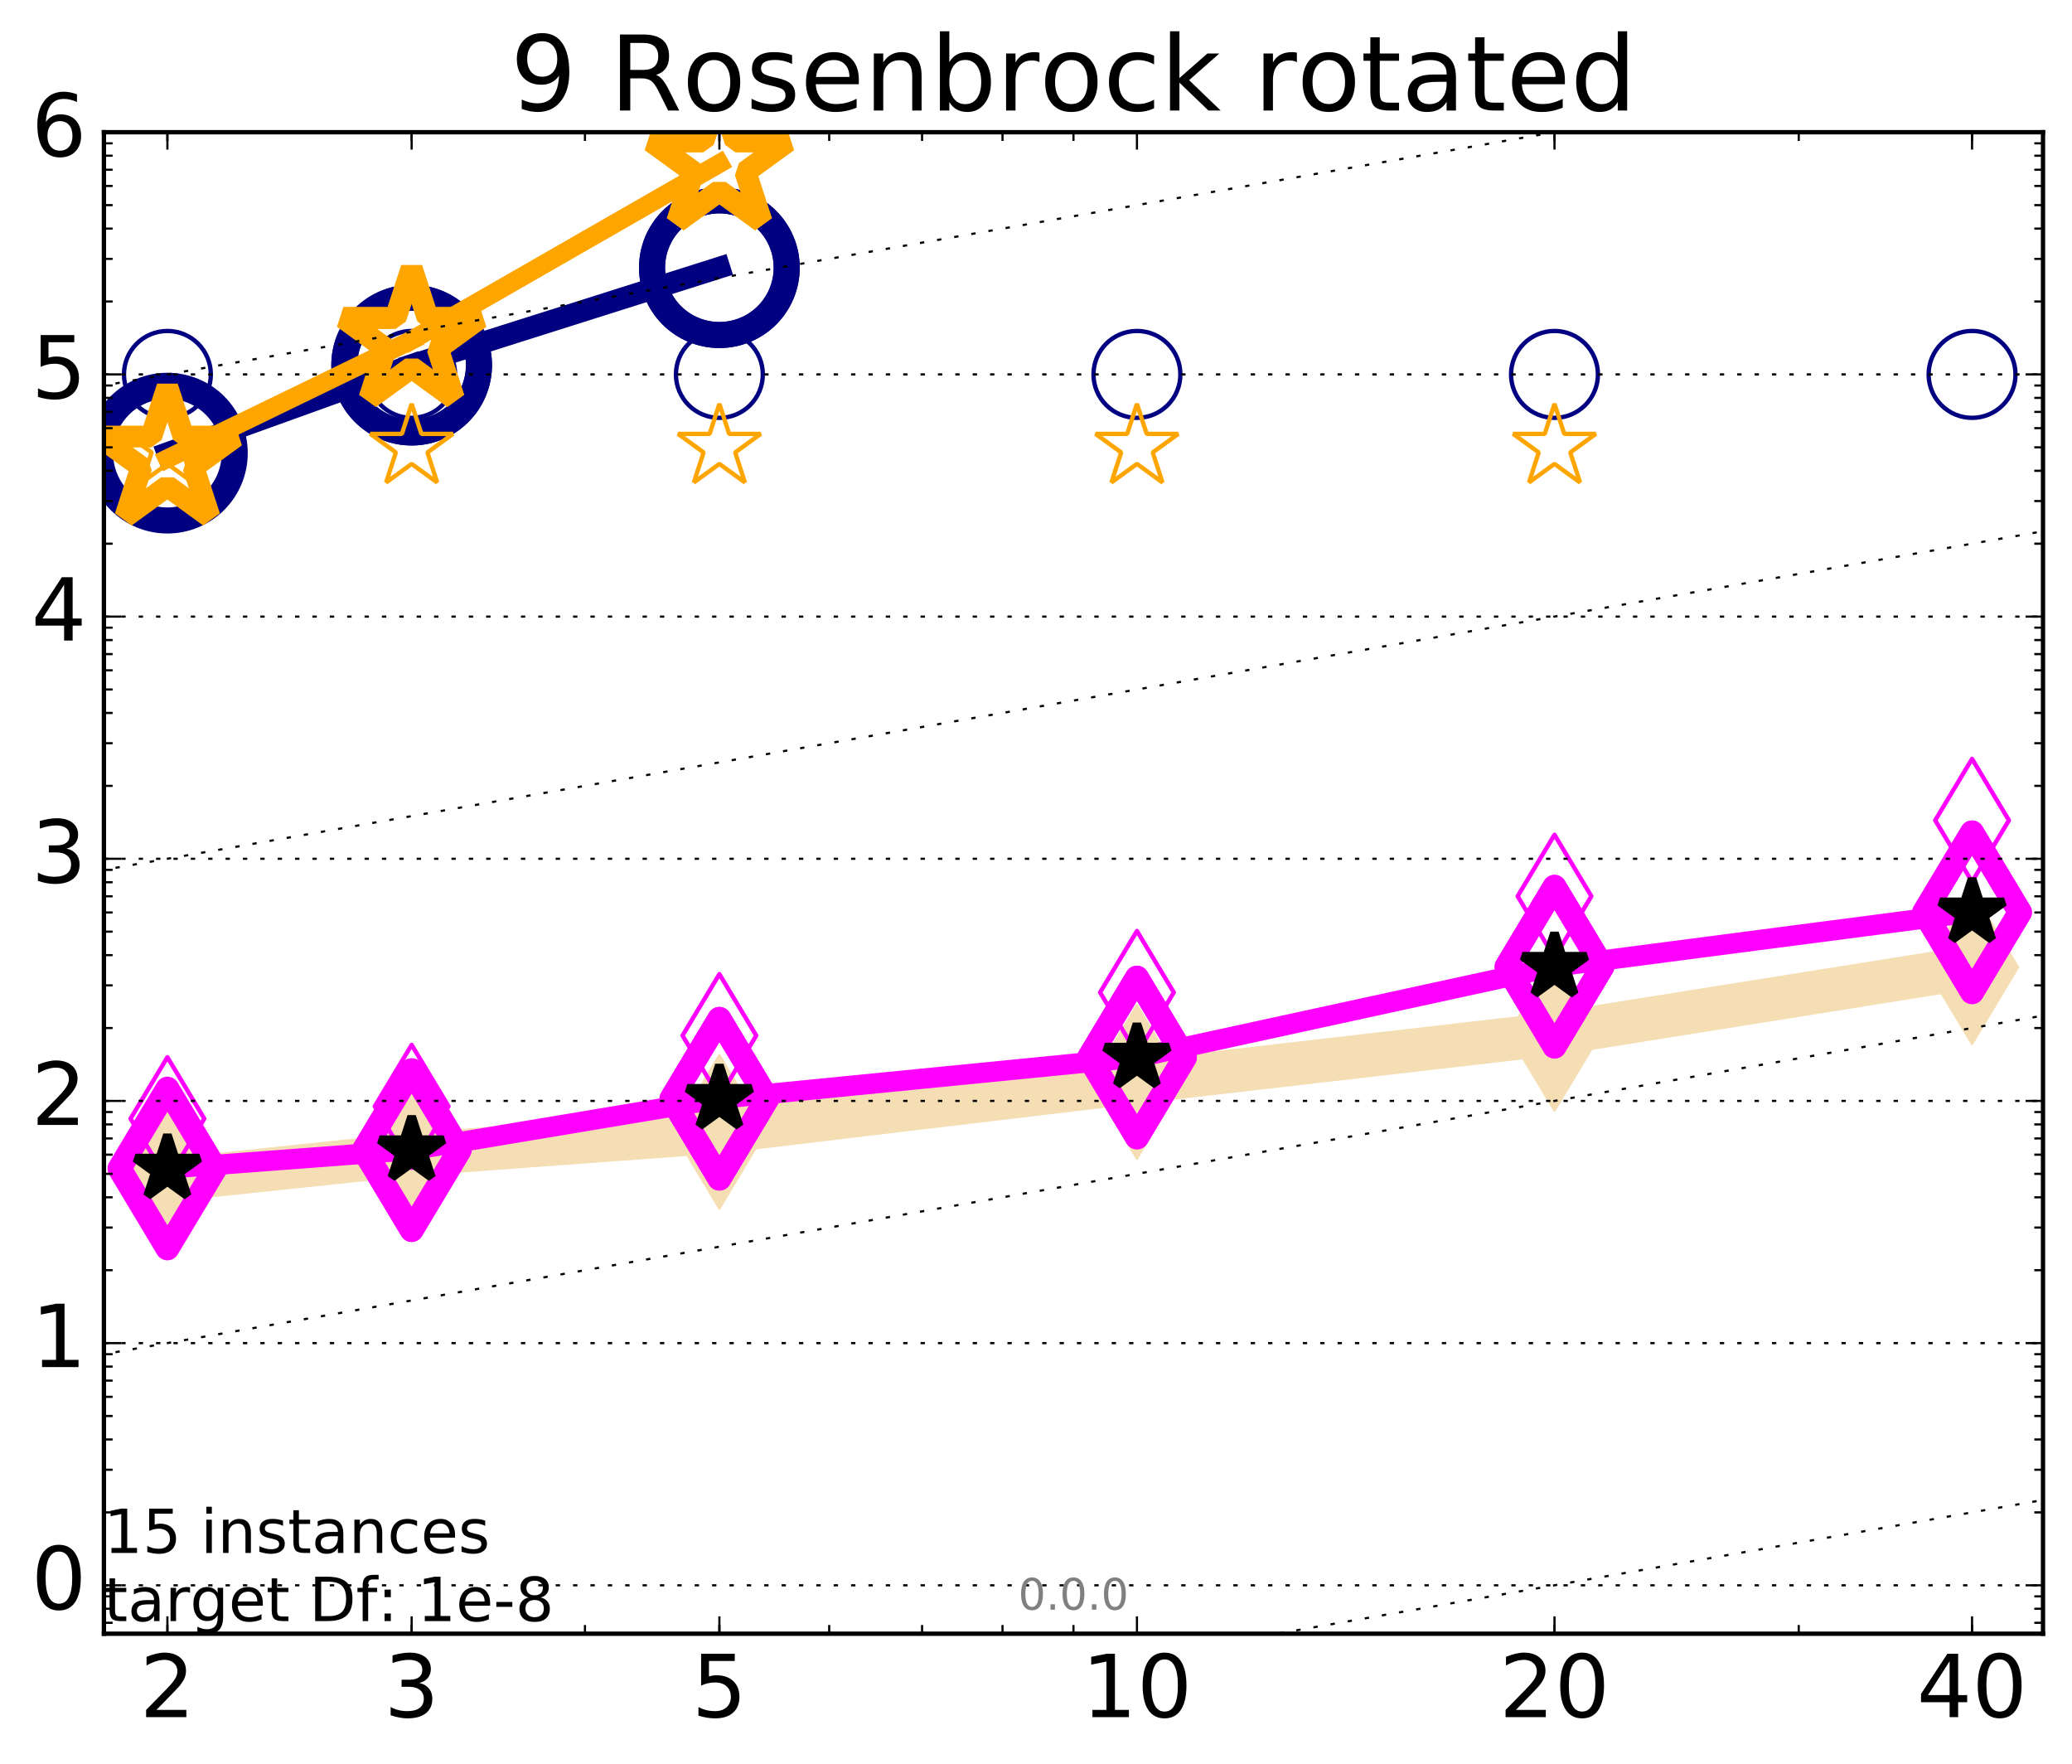 <?xml version="1.0" encoding="utf-8" standalone="no"?>
<!DOCTYPE svg PUBLIC "-//W3C//DTD SVG 1.1//EN"
  "http://www.w3.org/Graphics/SVG/1.1/DTD/svg11.dtd">
<!-- Created with matplotlib (http://matplotlib.org/) -->
<svg height="406pt" version="1.1" viewBox="0 0 477 406" width="477pt" xmlns="http://www.w3.org/2000/svg" xmlns:xlink="http://www.w3.org/1999/xlink">
 <defs>
  <style type="text/css">
*{stroke-linecap:butt;stroke-linejoin:round;stroke-miterlimit:100000;}
  </style>
 </defs>
 <g id="figure_1">
  <g id="patch_1">
   <path d="M 0 406.592 
L 477.525 406.592 
L 477.525 0 
L 0 0 
z
" style="fill:#ffffff;"/>
  </g>
  <g id="axes_1">
   <g id="patch_2">
    <path d="M 23.925 376.036 
L 470.325 376.036 
L 470.325 30.436 
L 23.925 30.436 
z
" style="fill:#ffffff;"/>
   </g>
   <g id="line2d_1">
    <path clip-path="url(#p90cb2a8061)" d="M 38.537 271.63 
L 94.767 265.699 
L 165.61 260.511 
L 261.737 249.043 
L 357.864 237.969 
L 453.991 222.627 
" style="fill:none;stroke:#f5deb3;stroke-linecap:square;stroke-width:10.0;"/>
    <defs>
     <path d="M -0 17.678 
L 10.607 0 
L 0 -17.678 
L -10.607 -0 
z
" id="m596ccbff44" style="stroke:#f5deb3;stroke-linejoin:miter;stroke-width:0.5;"/>
    </defs>
    <g clip-path="url(#p90cb2a8061)">
     <use style="fill:#f5deb3;stroke:#f5deb3;stroke-linejoin:miter;stroke-width:0.5;" x="38.537" xlink:href="#m596ccbff44" y="271.63"/>
     <use style="fill:#f5deb3;stroke:#f5deb3;stroke-linejoin:miter;stroke-width:0.5;" x="94.767" xlink:href="#m596ccbff44" y="265.699"/>
     <use style="fill:#f5deb3;stroke:#f5deb3;stroke-linejoin:miter;stroke-width:0.5;" x="165.61" xlink:href="#m596ccbff44" y="260.511"/>
     <use style="fill:#f5deb3;stroke:#f5deb3;stroke-linejoin:miter;stroke-width:0.5;" x="261.737" xlink:href="#m596ccbff44" y="249.043"/>
     <use style="fill:#f5deb3;stroke:#f5deb3;stroke-linejoin:miter;stroke-width:0.5;" x="357.864" xlink:href="#m596ccbff44" y="237.969"/>
     <use style="fill:#f5deb3;stroke:#f5deb3;stroke-linejoin:miter;stroke-width:0.5;" x="453.991" xlink:href="#m596ccbff44" y="222.627"/>
    </g>
   </g>
   <g id="line2d_2">
    <path clip-path="url(#p90cb2a8061)" d="M 38.537 104.299 
L 94.767 84.044 
" style="fill:none;stroke:#000080;stroke-linecap:square;stroke-width:5.0;"/>
    <defs>
     <path d="M 0 15.5 
C 4.111 15.5 8.053 13.867 10.96 10.96 
C 13.867 8.053 15.5 4.111 15.5 0 
C 15.5 -4.111 13.867 -8.053 10.96 -10.96 
C 8.053 -13.867 4.111 -15.5 0 -15.5 
C -4.111 -15.5 -8.053 -13.867 -10.96 -10.96 
C -13.867 -8.053 -15.5 -4.111 -15.5 0 
C -15.5 4.111 -13.867 8.053 -10.96 10.96 
C -8.053 13.867 -4.111 15.5 0 15.5 
z
" id="m116dffd929" style="stroke:#000080;stroke-width:6.0;"/>
    </defs>
    <g clip-path="url(#p90cb2a8061)">
     <use style="fill:none;stroke:#000080;stroke-width:6.0;" x="38.537" xlink:href="#m116dffd929" y="104.299"/>
     <use style="fill:none;stroke:#000080;stroke-width:6.0;" x="94.767" xlink:href="#m116dffd929" y="84.044"/>
    </g>
   </g>
   <g id="line2d_3">
    <path clip-path="url(#p90cb2a8061)" d="M 94.767 84.044 
L 165.61 61.613 
" style="fill:none;stroke:#000080;stroke-linecap:square;stroke-width:5.0;"/>
    <g clip-path="url(#p90cb2a8061)">
     <use style="fill:none;stroke:#000080;stroke-width:6.0;" x="94.767" xlink:href="#m116dffd929" y="84.044"/>
     <use style="fill:none;stroke:#000080;stroke-width:6.0;" x="165.61" xlink:href="#m116dffd929" y="61.613"/>
    </g>
   </g>
   <g id="line2d_4">
    <path clip-path="url(#p90cb2a8061)" d="M 165.61 61.613 
" style="fill:none;stroke:#000080;stroke-linecap:square;stroke-width:5.0;"/>
    <g clip-path="url(#p90cb2a8061)">
     <use style="fill:none;stroke:#000080;stroke-width:6.0;" x="165.61" xlink:href="#m116dffd929" y="61.613"/>
    </g>
   </g>
   <g id="line2d_5"/>
   <g id="line2d_6">
    <defs>
     <path d="M 0 10 
C 2.652 10 5.196 8.946 7.071 7.071 
C 8.946 5.196 10 2.652 10 0 
C 10 -2.652 8.946 -5.196 7.071 -7.071 
C 5.196 -8.946 2.652 -10 0 -10 
C -2.652 -10 -5.196 -8.946 -7.071 -7.071 
C -8.946 -5.196 -10 -2.652 -10 0 
C -10 2.652 -8.946 5.196 -7.071 7.071 
C -5.196 8.946 -2.652 10 0 10 
z
" id="m7b22223eaf" style="stroke:#000080;"/>
    </defs>
    <g clip-path="url(#p90cb2a8061)">
     <use style="fill:none;stroke:#000080;" x="38.537" xlink:href="#m7b22223eaf" y="86.178"/>
     <use style="fill:none;stroke:#000080;" x="94.767" xlink:href="#m7b22223eaf" y="86.178"/>
     <use style="fill:none;stroke:#000080;" x="165.61" xlink:href="#m7b22223eaf" y="86.178"/>
     <use style="fill:none;stroke:#000080;" x="261.737" xlink:href="#m7b22223eaf" y="86.178"/>
     <use style="fill:none;stroke:#000080;" x="357.864" xlink:href="#m7b22223eaf" y="86.178"/>
     <use style="fill:none;stroke:#000080;" x="453.991" xlink:href="#m7b22223eaf" y="86.178"/>
    </g>
   </g>
   <g id="line2d_7">
    <path clip-path="url(#p90cb2a8061)" d="M 38.537 268.957 
L 94.767 264.726 
" style="fill:none;stroke:#ff00ff;stroke-linecap:square;stroke-width:4.667;"/>
    <defs>
     <path d="M -0 18.385 
L 11.031 0 
L 0 -18.385 
L -11.031 -0 
z
" id="mde3d8ab3e4" style="stroke:#ff00ff;stroke-linejoin:miter;stroke-width:5.5;"/>
    </defs>
    <g clip-path="url(#p90cb2a8061)">
     <use style="fill:none;stroke:#ff00ff;stroke-linejoin:miter;stroke-width:5.5;" x="38.537" xlink:href="#mde3d8ab3e4" y="268.957"/>
     <use style="fill:none;stroke:#ff00ff;stroke-linejoin:miter;stroke-width:5.5;" x="94.767" xlink:href="#mde3d8ab3e4" y="264.726"/>
    </g>
   </g>
   <g id="line2d_8">
    <path clip-path="url(#p90cb2a8061)" d="M 94.767 264.726 
L 165.61 252.896 
" style="fill:none;stroke:#ff00ff;stroke-linecap:square;stroke-width:4.667;"/>
    <g clip-path="url(#p90cb2a8061)">
     <use style="fill:none;stroke:#ff00ff;stroke-linejoin:miter;stroke-width:5.5;" x="94.767" xlink:href="#mde3d8ab3e4" y="264.726"/>
     <use style="fill:none;stroke:#ff00ff;stroke-linejoin:miter;stroke-width:5.5;" x="165.61" xlink:href="#mde3d8ab3e4" y="252.896"/>
    </g>
   </g>
   <g id="line2d_9">
    <path clip-path="url(#p90cb2a8061)" d="M 165.61 252.896 
L 261.737 243.413 
" style="fill:none;stroke:#ff00ff;stroke-linecap:square;stroke-width:4.667;"/>
    <g clip-path="url(#p90cb2a8061)">
     <use style="fill:none;stroke:#ff00ff;stroke-linejoin:miter;stroke-width:5.5;" x="165.61" xlink:href="#mde3d8ab3e4" y="252.896"/>
     <use style="fill:none;stroke:#ff00ff;stroke-linejoin:miter;stroke-width:5.5;" x="261.737" xlink:href="#mde3d8ab3e4" y="243.413"/>
    </g>
   </g>
   <g id="line2d_10">
    <path clip-path="url(#p90cb2a8061)" d="M 261.737 243.413 
L 357.864 222.499 
" style="fill:none;stroke:#ff00ff;stroke-linecap:square;stroke-width:4.667;"/>
    <g clip-path="url(#p90cb2a8061)">
     <use style="fill:none;stroke:#ff00ff;stroke-linejoin:miter;stroke-width:5.5;" x="261.737" xlink:href="#mde3d8ab3e4" y="243.413"/>
     <use style="fill:none;stroke:#ff00ff;stroke-linejoin:miter;stroke-width:5.5;" x="357.864" xlink:href="#mde3d8ab3e4" y="222.499"/>
    </g>
   </g>
   <g id="line2d_11">
    <path clip-path="url(#p90cb2a8061)" d="M 357.864 222.499 
L 453.991 209.982 
" style="fill:none;stroke:#ff00ff;stroke-linecap:square;stroke-width:4.667;"/>
    <g clip-path="url(#p90cb2a8061)">
     <use style="fill:none;stroke:#ff00ff;stroke-linejoin:miter;stroke-width:5.5;" x="357.864" xlink:href="#mde3d8ab3e4" y="222.499"/>
     <use style="fill:none;stroke:#ff00ff;stroke-linejoin:miter;stroke-width:5.5;" x="453.991" xlink:href="#mde3d8ab3e4" y="209.982"/>
    </g>
   </g>
   <g id="line2d_12">
    <path clip-path="url(#p90cb2a8061)" d="M 453.991 209.982 
" style="fill:none;stroke:#ff00ff;stroke-linecap:square;stroke-width:4.667;"/>
    <g clip-path="url(#p90cb2a8061)">
     <use style="fill:none;stroke:#ff00ff;stroke-linejoin:miter;stroke-width:5.5;" x="453.991" xlink:href="#mde3d8ab3e4" y="209.982"/>
    </g>
   </g>
   <g id="line2d_13"/>
   <g id="line2d_14">
    <defs>
     <path d="M -0 14.142 
L 8.485 0 
L -0 -14.142 
L -8.485 -0 
z
" id="m23589b085a" style="stroke:#ff00ff;stroke-linejoin:miter;"/>
    </defs>
    <g clip-path="url(#p90cb2a8061)">
     <use style="fill:none;stroke:#ff00ff;stroke-linejoin:miter;" x="38.537" xlink:href="#m23589b085a" y="257.481"/>
     <use style="fill:none;stroke:#ff00ff;stroke-linejoin:miter;" x="94.767" xlink:href="#m23589b085a" y="254.646"/>
     <use style="fill:none;stroke:#ff00ff;stroke-linejoin:miter;" x="165.61" xlink:href="#m23589b085a" y="238.355"/>
     <use style="fill:none;stroke:#ff00ff;stroke-linejoin:miter;" x="261.737" xlink:href="#m23589b085a" y="228.427"/>
     <use style="fill:none;stroke:#ff00ff;stroke-linejoin:miter;" x="357.864" xlink:href="#m23589b085a" y="206.283"/>
     <use style="fill:none;stroke:#ff00ff;stroke-linejoin:miter;" x="453.991" xlink:href="#m23589b085a" y="188.815"/>
    </g>
   </g>
   <g id="line2d_15">
    <path clip-path="url(#p90cb2a8061)" d="M 38.537 105.578 
L 94.767 78.286 
" style="fill:none;stroke:#ffa500;stroke-linecap:square;stroke-width:4.333;"/>
    <defs>
     <path d="M 0 -16.5 
L -3.704 -5.099 
L -15.692 -5.099 
L -5.994 1.948 
L -9.698 13.349 
L -0 6.302 
L 9.698 13.349 
L 5.994 1.948 
L 15.692 -5.099 
L 3.704 -5.099 
z
" id="m7775638c87" style="stroke:#ffa500;stroke-linejoin:bevel;stroke-width:5.0;"/>
    </defs>
    <g clip-path="url(#p90cb2a8061)">
     <use style="fill:none;stroke:#ffa500;stroke-linejoin:bevel;stroke-width:5.0;" x="38.537" xlink:href="#m7775638c87" y="105.578"/>
     <use style="fill:none;stroke:#ffa500;stroke-linejoin:bevel;stroke-width:5.0;" x="94.767" xlink:href="#m7775638c87" y="78.286"/>
    </g>
   </g>
   <g id="line2d_16">
    <path clip-path="url(#p90cb2a8061)" d="M 94.767 78.286 
L 165.61 37.634 
" style="fill:none;stroke:#ffa500;stroke-linecap:square;stroke-width:4.333;"/>
    <g clip-path="url(#p90cb2a8061)">
     <use style="fill:none;stroke:#ffa500;stroke-linejoin:bevel;stroke-width:5.0;" x="94.767" xlink:href="#m7775638c87" y="78.286"/>
     <use style="fill:none;stroke:#ffa500;stroke-linejoin:bevel;stroke-width:5.0;" x="165.61" xlink:href="#m7775638c87" y="37.634"/>
    </g>
   </g>
   <g id="line2d_17">
    <path clip-path="url(#p90cb2a8061)" d="M 165.61 37.634 
" style="fill:none;stroke:#ffa500;stroke-linecap:square;stroke-width:4.333;"/>
    <g clip-path="url(#p90cb2a8061)">
     <use style="fill:none;stroke:#ffa500;stroke-linejoin:bevel;stroke-width:5.0;" x="165.61" xlink:href="#m7775638c87" y="37.634"/>
    </g>
   </g>
   <g id="line2d_18"/>
   <g id="line2d_19">
    <defs>
     <path d="M 0 -10 
L -2.245 -3.09 
L -9.511 -3.09 
L -3.633 1.18 
L -5.878 8.09 
L -0 3.82 
L 5.878 8.09 
L 3.633 1.18 
L 9.511 -3.09 
L 2.245 -3.09 
z
" id="m840926b010" style="stroke:#ffa500;stroke-linejoin:bevel;"/>
    </defs>
    <g clip-path="url(#p90cb2a8061)">
     <use style="fill:none;stroke:#ffa500;stroke-linejoin:bevel;" x="38.537" xlink:href="#m840926b010" y="102.958"/>
     <use style="fill:none;stroke:#ffa500;stroke-linejoin:bevel;" x="94.767" xlink:href="#m840926b010" y="102.958"/>
     <use style="fill:none;stroke:#ffa500;stroke-linejoin:bevel;" x="165.61" xlink:href="#m840926b010" y="102.958"/>
     <use style="fill:none;stroke:#ffa500;stroke-linejoin:bevel;" x="261.737" xlink:href="#m840926b010" y="102.958"/>
     <use style="fill:none;stroke:#ffa500;stroke-linejoin:bevel;" x="357.864" xlink:href="#m840926b010" y="102.958"/>
    </g>
   </g>
   <g id="line2d_20">
    <defs>
     <path d="M 0 -7.75 
L -1.74 -2.395 
L -7.371 -2.395 
L -2.815 0.915 
L -4.555 6.27 
L -0 2.96 
L 4.555 6.27 
L 2.815 0.915 
L 7.371 -2.395 
L 1.74 -2.395 
z
" id="mfc5f91e006" style="stroke:#000000;stroke-linejoin:bevel;stroke-width:2.0;"/>
    </defs>
    <g clip-path="url(#p90cb2a8061)">
     <use style="stroke:#000000;stroke-linejoin:bevel;stroke-width:2.0;" x="38.537" xlink:href="#mfc5f91e006" y="268.957"/>
     <use style="stroke:#000000;stroke-linejoin:bevel;stroke-width:2.0;" x="94.767" xlink:href="#mfc5f91e006" y="264.726"/>
     <use style="stroke:#000000;stroke-linejoin:bevel;stroke-width:2.0;" x="165.61" xlink:href="#mfc5f91e006" y="252.896"/>
     <use style="stroke:#000000;stroke-linejoin:bevel;stroke-width:2.0;" x="261.737" xlink:href="#mfc5f91e006" y="243.413"/>
     <use style="stroke:#000000;stroke-linejoin:bevel;stroke-width:2.0;" x="357.864" xlink:href="#mfc5f91e006" y="222.499"/>
     <use style="stroke:#000000;stroke-linejoin:bevel;stroke-width:2.0;" x="453.991" xlink:href="#mfc5f91e006" y="209.982"/>
    </g>
   </g>
   <g id="line2d_21">
    <path clip-path="url(#p90cb2a8061)" d="M -280.79 476.372 
M 113.223 407.592 
L 478.525 343.825 
" style="fill:none;stroke:#000000;stroke-dasharray:1,3;stroke-dashoffset:0.0;stroke-width:0.5;"/>
   </g>
   <g id="line2d_22">
    <path clip-path="url(#p90cb2a8061)" d="M -280.79 364.888 
M -1 316.047 
L 478.525 232.341 
" style="fill:none;stroke:#000000;stroke-dasharray:1,3;stroke-dashoffset:0.0;stroke-width:0.5;"/>
   </g>
   <g id="line2d_23">
    <path clip-path="url(#p90cb2a8061)" d="M -280.79 253.404 
M -1 204.564 
L 478.525 120.857 
" style="fill:none;stroke:#000000;stroke-dasharray:1,3;stroke-dashoffset:0.0;stroke-width:0.5;"/>
   </g>
   <g id="line2d_24">
    <path clip-path="url(#p90cb2a8061)" d="M -280.79 141.92 
M -1 93.08 
L 478.525 9.374 
" style="fill:none;stroke:#000000;stroke-dasharray:1,3;stroke-dashoffset:0.0;stroke-width:0.5;"/>
   </g>
   <g id="line2d_25">
    <path clip-path="url(#p90cb2a8061)" d="M -280.79 30.436 
" style="fill:none;stroke:#000000;stroke-dasharray:1,3;stroke-dashoffset:0.0;stroke-width:0.5;"/>
   </g>
   <g id="patch_3">
    <path d="M 23.925 30.436 
L 470.325 30.436 
" style="fill:none;stroke:#000000;stroke-linecap:square;stroke-linejoin:miter;"/>
   </g>
   <g id="patch_4">
    <path d="M 470.325 376.036 
L 470.325 30.436 
" style="fill:none;stroke:#000000;stroke-linecap:square;stroke-linejoin:miter;"/>
   </g>
   <g id="patch_5">
    <path d="M 23.925 376.036 
L 470.325 376.036 
" style="fill:none;stroke:#000000;stroke-linecap:square;stroke-linejoin:miter;"/>
   </g>
   <g id="patch_6">
    <path d="M 23.925 376.036 
L 23.925 30.436 
" style="fill:none;stroke:#000000;stroke-linecap:square;stroke-linejoin:miter;"/>
   </g>
   <g id="matplotlib.axis_1">
    <g id="xtick_1">
     <g id="line2d_26">
      <defs>
       <path d="M 0 0 
L 0 -4 
" id="m88faaa735b" style="stroke:#000000;stroke-width:0.5;"/>
      </defs>
      <g>
       <use style="stroke:#000000;stroke-width:0.5;" x="38.537" xlink:href="#m88faaa735b" y="376.036"/>
      </g>
     </g>
     <g id="line2d_27">
      <defs>
       <path d="M 0 0 
L 0 4 
" id="m8ca6ca9d40" style="stroke:#000000;stroke-width:0.5;"/>
      </defs>
      <g>
       <use style="stroke:#000000;stroke-width:0.5;" x="38.537" xlink:href="#m8ca6ca9d40" y="30.436"/>
      </g>
     </g>
     <g id="text_1">
      <!-- 2 -->
      <defs>
       <path d="M 19.188 8.297 
L 53.609 8.297 
L 53.609 0 
L 7.328 0 
L 7.328 8.297 
Q 12.938 14.109 22.625 23.891 
Q 32.328 33.688 34.812 36.531 
Q 39.547 41.844 41.422 45.531 
Q 43.312 49.219 43.312 52.781 
Q 43.312 58.594 39.234 62.25 
Q 35.156 65.922 28.609 65.922 
Q 23.969 65.922 18.812 64.312 
Q 13.672 62.703 7.812 59.422 
L 7.812 69.391 
Q 13.766 71.781 18.938 73 
Q 24.125 74.219 28.422 74.219 
Q 39.75 74.219 46.484 68.547 
Q 53.219 62.891 53.219 53.422 
Q 53.219 48.922 51.531 44.891 
Q 49.859 40.875 45.406 35.406 
Q 44.188 33.984 37.641 27.219 
Q 31.109 20.453 19.188 8.297 
" id="BitstreamVeraSans-Roman-32"/>
      </defs>
      <g transform="translate(32.174 395.233)scale(0.2 -0.2)">
       <use xlink:href="#BitstreamVeraSans-Roman-32"/>
      </g>
     </g>
    </g>
    <g id="xtick_2">
     <g id="line2d_28">
      <g>
       <use style="stroke:#000000;stroke-width:0.5;" x="94.767" xlink:href="#m88faaa735b" y="376.036"/>
      </g>
     </g>
     <g id="line2d_29">
      <g>
       <use style="stroke:#000000;stroke-width:0.5;" x="94.767" xlink:href="#m8ca6ca9d40" y="30.436"/>
      </g>
     </g>
     <g id="text_2">
      <!-- 3 -->
      <defs>
       <path d="M 40.578 39.312 
Q 47.656 37.797 51.625 33 
Q 55.609 28.219 55.609 21.188 
Q 55.609 10.406 48.188 4.484 
Q 40.766 -1.422 27.094 -1.422 
Q 22.516 -1.422 17.656 -0.516 
Q 12.797 0.391 7.625 2.203 
L 7.625 11.719 
Q 11.719 9.328 16.594 8.109 
Q 21.484 6.891 26.812 6.891 
Q 36.078 6.891 40.938 10.547 
Q 45.797 14.203 45.797 21.188 
Q 45.797 27.641 41.281 31.266 
Q 36.766 34.906 28.719 34.906 
L 20.219 34.906 
L 20.219 43.016 
L 29.109 43.016 
Q 36.375 43.016 40.234 45.922 
Q 44.094 48.828 44.094 54.297 
Q 44.094 59.906 40.109 62.906 
Q 36.141 65.922 28.719 65.922 
Q 24.656 65.922 20.016 65.031 
Q 15.375 64.156 9.812 62.312 
L 9.812 71.094 
Q 15.438 72.656 20.344 73.438 
Q 25.25 74.219 29.594 74.219 
Q 40.828 74.219 47.359 69.109 
Q 53.906 64.016 53.906 55.328 
Q 53.906 49.266 50.438 45.094 
Q 46.969 40.922 40.578 39.312 
" id="BitstreamVeraSans-Roman-33"/>
      </defs>
      <g transform="translate(88.405 395.233)scale(0.2 -0.2)">
       <use xlink:href="#BitstreamVeraSans-Roman-33"/>
      </g>
     </g>
    </g>
    <g id="xtick_3">
     <g id="line2d_30">
      <g>
       <use style="stroke:#000000;stroke-width:0.5;" x="165.61" xlink:href="#m88faaa735b" y="376.036"/>
      </g>
     </g>
     <g id="line2d_31">
      <g>
       <use style="stroke:#000000;stroke-width:0.5;" x="165.61" xlink:href="#m8ca6ca9d40" y="30.436"/>
      </g>
     </g>
     <g id="text_3">
      <!-- 5 -->
      <defs>
       <path d="M 10.797 72.906 
L 49.516 72.906 
L 49.516 64.594 
L 19.828 64.594 
L 19.828 46.734 
Q 21.969 47.469 24.109 47.828 
Q 26.266 48.188 28.422 48.188 
Q 40.625 48.188 47.75 41.5 
Q 54.891 34.812 54.891 23.391 
Q 54.891 11.625 47.562 5.094 
Q 40.234 -1.422 26.906 -1.422 
Q 22.312 -1.422 17.547 -0.641 
Q 12.797 0.141 7.719 1.703 
L 7.719 11.625 
Q 12.109 9.234 16.797 8.062 
Q 21.484 6.891 26.703 6.891 
Q 35.156 6.891 40.078 11.328 
Q 45.016 15.766 45.016 23.391 
Q 45.016 31 40.078 35.438 
Q 35.156 39.891 26.703 39.891 
Q 22.75 39.891 18.812 39.016 
Q 14.891 38.141 10.797 36.281 
z
" id="BitstreamVeraSans-Roman-35"/>
      </defs>
      <g transform="translate(159.247 395.233)scale(0.2 -0.2)">
       <use xlink:href="#BitstreamVeraSans-Roman-35"/>
      </g>
     </g>
    </g>
    <g id="xtick_4">
     <g id="line2d_32">
      <g>
       <use style="stroke:#000000;stroke-width:0.5;" x="261.737" xlink:href="#m88faaa735b" y="376.036"/>
      </g>
     </g>
     <g id="line2d_33">
      <g>
       <use style="stroke:#000000;stroke-width:0.5;" x="261.737" xlink:href="#m8ca6ca9d40" y="30.436"/>
      </g>
     </g>
     <g id="text_4">
      <!-- 10 -->
      <defs>
       <path d="M 31.781 66.406 
Q 24.172 66.406 20.328 58.906 
Q 16.5 51.422 16.5 36.375 
Q 16.5 21.391 20.328 13.891 
Q 24.172 6.391 31.781 6.391 
Q 39.453 6.391 43.281 13.891 
Q 47.125 21.391 47.125 36.375 
Q 47.125 51.422 43.281 58.906 
Q 39.453 66.406 31.781 66.406 
M 31.781 74.219 
Q 44.047 74.219 50.516 64.516 
Q 56.984 54.828 56.984 36.375 
Q 56.984 17.969 50.516 8.266 
Q 44.047 -1.422 31.781 -1.422 
Q 19.531 -1.422 13.062 8.266 
Q 6.594 17.969 6.594 36.375 
Q 6.594 54.828 13.062 64.516 
Q 19.531 74.219 31.781 74.219 
" id="BitstreamVeraSans-Roman-30"/>
       <path d="M 12.406 8.297 
L 28.516 8.297 
L 28.516 63.922 
L 10.984 60.406 
L 10.984 69.391 
L 28.422 72.906 
L 38.281 72.906 
L 38.281 8.297 
L 54.391 8.297 
L 54.391 0 
L 12.406 0 
z
" id="BitstreamVeraSans-Roman-31"/>
      </defs>
      <g transform="translate(249.012 395.233)scale(0.2 -0.2)">
       <use xlink:href="#BitstreamVeraSans-Roman-31"/>
       <use x="63.623" xlink:href="#BitstreamVeraSans-Roman-30"/>
      </g>
     </g>
    </g>
    <g id="xtick_5">
     <g id="line2d_34">
      <g>
       <use style="stroke:#000000;stroke-width:0.5;" x="357.864" xlink:href="#m88faaa735b" y="376.036"/>
      </g>
     </g>
     <g id="line2d_35">
      <g>
       <use style="stroke:#000000;stroke-width:0.5;" x="357.864" xlink:href="#m8ca6ca9d40" y="30.436"/>
      </g>
     </g>
     <g id="text_5">
      <!-- 20 -->
      <g transform="translate(345.139 395.233)scale(0.2 -0.2)">
       <use xlink:href="#BitstreamVeraSans-Roman-32"/>
       <use x="63.623" xlink:href="#BitstreamVeraSans-Roman-30"/>
      </g>
     </g>
    </g>
    <g id="xtick_6">
     <g id="line2d_36">
      <g>
       <use style="stroke:#000000;stroke-width:0.5;" x="453.991" xlink:href="#m88faaa735b" y="376.036"/>
      </g>
     </g>
     <g id="line2d_37">
      <g>
       <use style="stroke:#000000;stroke-width:0.5;" x="453.991" xlink:href="#m8ca6ca9d40" y="30.436"/>
      </g>
     </g>
     <g id="text_6">
      <!-- 40 -->
      <defs>
       <path d="M 37.797 64.312 
L 12.891 25.391 
L 37.797 25.391 
z
M 35.203 72.906 
L 47.609 72.906 
L 47.609 25.391 
L 58.016 25.391 
L 58.016 17.188 
L 47.609 17.188 
L 47.609 0 
L 37.797 0 
L 37.797 17.188 
L 4.891 17.188 
L 4.891 26.703 
z
" id="BitstreamVeraSans-Roman-34"/>
      </defs>
      <g transform="translate(441.266 395.233)scale(0.2 -0.2)">
       <use xlink:href="#BitstreamVeraSans-Roman-34"/>
       <use x="63.623" xlink:href="#BitstreamVeraSans-Roman-30"/>
      </g>
     </g>
    </g>
    <g id="xtick_7">
     <g id="line2d_38">
      <defs>
       <path d="M 0 0 
L 0 -2 
" id="mbd33df0125" style="stroke:#000000;stroke-width:0.5;"/>
      </defs>
      <g>
       <use style="stroke:#000000;stroke-width:0.5;" x="38.537" xlink:href="#mbd33df0125" y="376.036"/>
      </g>
     </g>
     <g id="line2d_39">
      <defs>
       <path d="M 0 0 
L 0 2 
" id="m5b8b8f7994" style="stroke:#000000;stroke-width:0.5;"/>
      </defs>
      <g>
       <use style="stroke:#000000;stroke-width:0.5;" x="38.537" xlink:href="#m5b8b8f7994" y="30.436"/>
      </g>
     </g>
    </g>
    <g id="xtick_8">
     <g id="line2d_40">
      <g>
       <use style="stroke:#000000;stroke-width:0.5;" x="94.767" xlink:href="#mbd33df0125" y="376.036"/>
      </g>
     </g>
     <g id="line2d_41">
      <g>
       <use style="stroke:#000000;stroke-width:0.5;" x="94.767" xlink:href="#m5b8b8f7994" y="30.436"/>
      </g>
     </g>
    </g>
    <g id="xtick_9">
     <g id="line2d_42">
      <g>
       <use style="stroke:#000000;stroke-width:0.5;" x="134.664" xlink:href="#mbd33df0125" y="376.036"/>
      </g>
     </g>
     <g id="line2d_43">
      <g>
       <use style="stroke:#000000;stroke-width:0.5;" x="134.664" xlink:href="#m5b8b8f7994" y="30.436"/>
      </g>
     </g>
    </g>
    <g id="xtick_10">
     <g id="line2d_44">
      <g>
       <use style="stroke:#000000;stroke-width:0.5;" x="165.61" xlink:href="#mbd33df0125" y="376.036"/>
      </g>
     </g>
     <g id="line2d_45">
      <g>
       <use style="stroke:#000000;stroke-width:0.5;" x="165.61" xlink:href="#m5b8b8f7994" y="30.436"/>
      </g>
     </g>
    </g>
    <g id="xtick_11">
     <g id="line2d_46">
      <g>
       <use style="stroke:#000000;stroke-width:0.5;" x="190.894" xlink:href="#mbd33df0125" y="376.036"/>
      </g>
     </g>
     <g id="line2d_47">
      <g>
       <use style="stroke:#000000;stroke-width:0.5;" x="190.894" xlink:href="#m5b8b8f7994" y="30.436"/>
      </g>
     </g>
    </g>
    <g id="xtick_12">
     <g id="line2d_48">
      <g>
       <use style="stroke:#000000;stroke-width:0.5;" x="212.272" xlink:href="#mbd33df0125" y="376.036"/>
      </g>
     </g>
     <g id="line2d_49">
      <g>
       <use style="stroke:#000000;stroke-width:0.5;" x="212.272" xlink:href="#m5b8b8f7994" y="30.436"/>
      </g>
     </g>
    </g>
    <g id="xtick_13">
     <g id="line2d_50">
      <g>
       <use style="stroke:#000000;stroke-width:0.5;" x="230.791" xlink:href="#mbd33df0125" y="376.036"/>
      </g>
     </g>
     <g id="line2d_51">
      <g>
       <use style="stroke:#000000;stroke-width:0.5;" x="230.791" xlink:href="#m5b8b8f7994" y="30.436"/>
      </g>
     </g>
    </g>
    <g id="xtick_14">
     <g id="line2d_52">
      <g>
       <use style="stroke:#000000;stroke-width:0.5;" x="247.125" xlink:href="#mbd33df0125" y="376.036"/>
      </g>
     </g>
     <g id="line2d_53">
      <g>
       <use style="stroke:#000000;stroke-width:0.5;" x="247.125" xlink:href="#m5b8b8f7994" y="30.436"/>
      </g>
     </g>
    </g>
    <g id="xtick_15">
     <g id="line2d_54">
      <g>
       <use style="stroke:#000000;stroke-width:0.5;" x="357.864" xlink:href="#mbd33df0125" y="376.036"/>
      </g>
     </g>
     <g id="line2d_55">
      <g>
       <use style="stroke:#000000;stroke-width:0.5;" x="357.864" xlink:href="#m5b8b8f7994" y="30.436"/>
      </g>
     </g>
    </g>
    <g id="xtick_16">
     <g id="line2d_56">
      <g>
       <use style="stroke:#000000;stroke-width:0.5;" x="414.094" xlink:href="#mbd33df0125" y="376.036"/>
      </g>
     </g>
     <g id="line2d_57">
      <g>
       <use style="stroke:#000000;stroke-width:0.5;" x="414.094" xlink:href="#m5b8b8f7994" y="30.436"/>
      </g>
     </g>
    </g>
    <g id="xtick_17">
     <g id="line2d_58">
      <g>
       <use style="stroke:#000000;stroke-width:0.5;" x="453.991" xlink:href="#mbd33df0125" y="376.036"/>
      </g>
     </g>
     <g id="line2d_59">
      <g>
       <use style="stroke:#000000;stroke-width:0.5;" x="453.991" xlink:href="#m5b8b8f7994" y="30.436"/>
      </g>
     </g>
    </g>
   </g>
   <g id="matplotlib.axis_2">
    <g id="ytick_1">
     <g id="line2d_60">
      <path clip-path="url(#p90cb2a8061)" d="M 23.925 364.888 
L 470.325 364.888 
" style="fill:none;stroke:#000000;stroke-dasharray:1,3;stroke-dashoffset:0.0;stroke-width:0.5;"/>
     </g>
     <g id="line2d_61">
      <defs>
       <path d="M 0 0 
L 4 0 
" id="m546872f1c7" style="stroke:#000000;stroke-width:0.5;"/>
      </defs>
      <g>
       <use style="stroke:#000000;stroke-width:0.5;" x="23.925" xlink:href="#m546872f1c7" y="364.888"/>
      </g>
     </g>
     <g id="line2d_62">
      <defs>
       <path d="M 0 0 
L -4 0 
" id="mf79b893535" style="stroke:#000000;stroke-width:0.5;"/>
      </defs>
      <g>
       <use style="stroke:#000000;stroke-width:0.5;" x="470.325" xlink:href="#mf79b893535" y="364.888"/>
      </g>
     </g>
     <g id="text_7">
      <!-- 0 -->
      <g transform="translate(7.2 370.407)scale(0.2 -0.2)">
       <use xlink:href="#BitstreamVeraSans-Roman-30"/>
      </g>
     </g>
    </g>
    <g id="ytick_2">
     <g id="line2d_63">
      <path clip-path="url(#p90cb2a8061)" d="M 23.925 309.146 
L 470.325 309.146 
" style="fill:none;stroke:#000000;stroke-dasharray:1,3;stroke-dashoffset:0.0;stroke-width:0.5;"/>
     </g>
     <g id="line2d_64">
      <g>
       <use style="stroke:#000000;stroke-width:0.5;" x="23.925" xlink:href="#m546872f1c7" y="309.146"/>
      </g>
     </g>
     <g id="line2d_65">
      <g>
       <use style="stroke:#000000;stroke-width:0.5;" x="470.325" xlink:href="#mf79b893535" y="309.146"/>
      </g>
     </g>
     <g id="text_8">
      <!-- 1 -->
      <g transform="translate(7.2 314.665)scale(0.2 -0.2)">
       <use xlink:href="#BitstreamVeraSans-Roman-31"/>
      </g>
     </g>
    </g>
    <g id="ytick_3">
     <g id="line2d_66">
      <path clip-path="url(#p90cb2a8061)" d="M 23.925 253.404 
L 470.325 253.404 
" style="fill:none;stroke:#000000;stroke-dasharray:1,3;stroke-dashoffset:0.0;stroke-width:0.5;"/>
     </g>
     <g id="line2d_67">
      <g>
       <use style="stroke:#000000;stroke-width:0.5;" x="23.925" xlink:href="#m546872f1c7" y="253.404"/>
      </g>
     </g>
     <g id="line2d_68">
      <g>
       <use style="stroke:#000000;stroke-width:0.5;" x="470.325" xlink:href="#mf79b893535" y="253.404"/>
      </g>
     </g>
     <g id="text_9">
      <!-- 2 -->
      <g transform="translate(7.2 258.923)scale(0.2 -0.2)">
       <use xlink:href="#BitstreamVeraSans-Roman-32"/>
      </g>
     </g>
    </g>
    <g id="ytick_4">
     <g id="line2d_69">
      <path clip-path="url(#p90cb2a8061)" d="M 23.925 197.662 
L 470.325 197.662 
" style="fill:none;stroke:#000000;stroke-dasharray:1,3;stroke-dashoffset:0.0;stroke-width:0.5;"/>
     </g>
     <g id="line2d_70">
      <g>
       <use style="stroke:#000000;stroke-width:0.5;" x="23.925" xlink:href="#m546872f1c7" y="197.662"/>
      </g>
     </g>
     <g id="line2d_71">
      <g>
       <use style="stroke:#000000;stroke-width:0.5;" x="470.325" xlink:href="#mf79b893535" y="197.662"/>
      </g>
     </g>
     <g id="text_10">
      <!-- 3 -->
      <g transform="translate(7.2 203.181)scale(0.2 -0.2)">
       <use xlink:href="#BitstreamVeraSans-Roman-33"/>
      </g>
     </g>
    </g>
    <g id="ytick_5">
     <g id="line2d_72">
      <path clip-path="url(#p90cb2a8061)" d="M 23.925 141.92 
L 470.325 141.92 
" style="fill:none;stroke:#000000;stroke-dasharray:1,3;stroke-dashoffset:0.0;stroke-width:0.5;"/>
     </g>
     <g id="line2d_73">
      <g>
       <use style="stroke:#000000;stroke-width:0.5;" x="23.925" xlink:href="#m546872f1c7" y="141.92"/>
      </g>
     </g>
     <g id="line2d_74">
      <g>
       <use style="stroke:#000000;stroke-width:0.5;" x="470.325" xlink:href="#mf79b893535" y="141.92"/>
      </g>
     </g>
     <g id="text_11">
      <!-- 4 -->
      <g transform="translate(7.2 147.439)scale(0.2 -0.2)">
       <use xlink:href="#BitstreamVeraSans-Roman-34"/>
      </g>
     </g>
    </g>
    <g id="ytick_6">
     <g id="line2d_75">
      <path clip-path="url(#p90cb2a8061)" d="M 23.925 86.178 
L 470.325 86.178 
" style="fill:none;stroke:#000000;stroke-dasharray:1,3;stroke-dashoffset:0.0;stroke-width:0.5;"/>
     </g>
     <g id="line2d_76">
      <g>
       <use style="stroke:#000000;stroke-width:0.5;" x="23.925" xlink:href="#m546872f1c7" y="86.178"/>
      </g>
     </g>
     <g id="line2d_77">
      <g>
       <use style="stroke:#000000;stroke-width:0.5;" x="470.325" xlink:href="#mf79b893535" y="86.178"/>
      </g>
     </g>
     <g id="text_12">
      <!-- 5 -->
      <g transform="translate(7.2 91.697)scale(0.2 -0.2)">
       <use xlink:href="#BitstreamVeraSans-Roman-35"/>
      </g>
     </g>
    </g>
    <g id="ytick_7">
     <g id="line2d_78">
      <path clip-path="url(#p90cb2a8061)" d="M 23.925 30.436 
L 470.325 30.436 
" style="fill:none;stroke:#000000;stroke-dasharray:1,3;stroke-dashoffset:0.0;stroke-width:0.5;"/>
     </g>
     <g id="line2d_79">
      <g>
       <use style="stroke:#000000;stroke-width:0.5;" x="23.925" xlink:href="#m546872f1c7" y="30.436"/>
      </g>
     </g>
     <g id="line2d_80">
      <g>
       <use style="stroke:#000000;stroke-width:0.5;" x="470.325" xlink:href="#mf79b893535" y="30.436"/>
      </g>
     </g>
     <g id="text_13">
      <!-- 6 -->
      <defs>
       <path d="M 33.016 40.375 
Q 26.375 40.375 22.484 35.828 
Q 18.609 31.297 18.609 23.391 
Q 18.609 15.531 22.484 10.953 
Q 26.375 6.391 33.016 6.391 
Q 39.656 6.391 43.531 10.953 
Q 47.406 15.531 47.406 23.391 
Q 47.406 31.297 43.531 35.828 
Q 39.656 40.375 33.016 40.375 
M 52.594 71.297 
L 52.594 62.312 
Q 48.875 64.062 45.094 64.984 
Q 41.312 65.922 37.594 65.922 
Q 27.828 65.922 22.672 59.328 
Q 17.531 52.734 16.797 39.406 
Q 19.672 43.656 24.016 45.922 
Q 28.375 48.188 33.594 48.188 
Q 44.578 48.188 50.953 41.516 
Q 57.328 34.859 57.328 23.391 
Q 57.328 12.156 50.688 5.359 
Q 44.047 -1.422 33.016 -1.422 
Q 20.359 -1.422 13.672 8.266 
Q 6.984 17.969 6.984 36.375 
Q 6.984 53.656 15.188 63.938 
Q 23.391 74.219 37.203 74.219 
Q 40.922 74.219 44.703 73.484 
Q 48.484 72.75 52.594 71.297 
" id="BitstreamVeraSans-Roman-36"/>
      </defs>
      <g transform="translate(7.2 35.955)scale(0.2 -0.2)">
       <use xlink:href="#BitstreamVeraSans-Roman-36"/>
      </g>
     </g>
    </g>
    <g id="ytick_8">
     <g id="line2d_81">
      <defs>
       <path d="M 0 0 
L 2 0 
" id="m7c8e8d5b94" style="stroke:#000000;stroke-width:0.5;"/>
      </defs>
      <g>
       <use style="stroke:#000000;stroke-width:0.5;" x="23.925" xlink:href="#m7c8e8d5b94" y="373.522"/>
      </g>
     </g>
     <g id="line2d_82">
      <defs>
       <path d="M 0 0 
L -2 0 
" id="m541f244892" style="stroke:#000000;stroke-width:0.5;"/>
      </defs>
      <g>
       <use style="stroke:#000000;stroke-width:0.5;" x="470.325" xlink:href="#m541f244892" y="373.522"/>
      </g>
     </g>
    </g>
    <g id="ytick_9">
     <g id="line2d_83">
      <g>
       <use style="stroke:#000000;stroke-width:0.5;" x="23.925" xlink:href="#m7c8e8d5b94" y="370.29"/>
      </g>
     </g>
     <g id="line2d_84">
      <g>
       <use style="stroke:#000000;stroke-width:0.5;" x="470.325" xlink:href="#m541f244892" y="370.29"/>
      </g>
     </g>
    </g>
    <g id="ytick_10">
     <g id="line2d_85">
      <g>
       <use style="stroke:#000000;stroke-width:0.5;" x="23.925" xlink:href="#m7c8e8d5b94" y="367.438"/>
      </g>
     </g>
     <g id="line2d_86">
      <g>
       <use style="stroke:#000000;stroke-width:0.5;" x="470.325" xlink:href="#m541f244892" y="367.438"/>
      </g>
     </g>
    </g>
    <g id="ytick_11">
     <g id="line2d_87">
      <g>
       <use style="stroke:#000000;stroke-width:0.5;" x="23.925" xlink:href="#m7c8e8d5b94" y="348.108"/>
      </g>
     </g>
     <g id="line2d_88">
      <g>
       <use style="stroke:#000000;stroke-width:0.5;" x="470.325" xlink:href="#m541f244892" y="348.108"/>
      </g>
     </g>
    </g>
    <g id="ytick_12">
     <g id="line2d_89">
      <g>
       <use style="stroke:#000000;stroke-width:0.5;" x="23.925" xlink:href="#m7c8e8d5b94" y="338.292"/>
      </g>
     </g>
     <g id="line2d_90">
      <g>
       <use style="stroke:#000000;stroke-width:0.5;" x="470.325" xlink:href="#m541f244892" y="338.292"/>
      </g>
     </g>
    </g>
    <g id="ytick_13">
     <g id="line2d_91">
      <g>
       <use style="stroke:#000000;stroke-width:0.5;" x="23.925" xlink:href="#m7c8e8d5b94" y="331.328"/>
      </g>
     </g>
     <g id="line2d_92">
      <g>
       <use style="stroke:#000000;stroke-width:0.5;" x="470.325" xlink:href="#m541f244892" y="331.328"/>
      </g>
     </g>
    </g>
    <g id="ytick_14">
     <g id="line2d_93">
      <g>
       <use style="stroke:#000000;stroke-width:0.5;" x="23.925" xlink:href="#m7c8e8d5b94" y="325.926"/>
      </g>
     </g>
     <g id="line2d_94">
      <g>
       <use style="stroke:#000000;stroke-width:0.5;" x="470.325" xlink:href="#m541f244892" y="325.926"/>
      </g>
     </g>
    </g>
    <g id="ytick_15">
     <g id="line2d_95">
      <g>
       <use style="stroke:#000000;stroke-width:0.5;" x="23.925" xlink:href="#m7c8e8d5b94" y="321.512"/>
      </g>
     </g>
     <g id="line2d_96">
      <g>
       <use style="stroke:#000000;stroke-width:0.5;" x="470.325" xlink:href="#m541f244892" y="321.512"/>
      </g>
     </g>
    </g>
    <g id="ytick_16">
     <g id="line2d_97">
      <g>
       <use style="stroke:#000000;stroke-width:0.5;" x="23.925" xlink:href="#m7c8e8d5b94" y="317.78"/>
      </g>
     </g>
     <g id="line2d_98">
      <g>
       <use style="stroke:#000000;stroke-width:0.5;" x="470.325" xlink:href="#m541f244892" y="317.78"/>
      </g>
     </g>
    </g>
    <g id="ytick_17">
     <g id="line2d_99">
      <g>
       <use style="stroke:#000000;stroke-width:0.5;" x="23.925" xlink:href="#m7c8e8d5b94" y="314.548"/>
      </g>
     </g>
     <g id="line2d_100">
      <g>
       <use style="stroke:#000000;stroke-width:0.5;" x="470.325" xlink:href="#m541f244892" y="314.548"/>
      </g>
     </g>
    </g>
    <g id="ytick_18">
     <g id="line2d_101">
      <g>
       <use style="stroke:#000000;stroke-width:0.5;" x="23.925" xlink:href="#m7c8e8d5b94" y="311.697"/>
      </g>
     </g>
     <g id="line2d_102">
      <g>
       <use style="stroke:#000000;stroke-width:0.5;" x="470.325" xlink:href="#m541f244892" y="311.697"/>
      </g>
     </g>
    </g>
    <g id="ytick_19">
     <g id="line2d_103">
      <g>
       <use style="stroke:#000000;stroke-width:0.5;" x="23.925" xlink:href="#m7c8e8d5b94" y="292.366"/>
      </g>
     </g>
     <g id="line2d_104">
      <g>
       <use style="stroke:#000000;stroke-width:0.5;" x="470.325" xlink:href="#m541f244892" y="292.366"/>
      </g>
     </g>
    </g>
    <g id="ytick_20">
     <g id="line2d_105">
      <g>
       <use style="stroke:#000000;stroke-width:0.5;" x="23.925" xlink:href="#m7c8e8d5b94" y="282.55"/>
      </g>
     </g>
     <g id="line2d_106">
      <g>
       <use style="stroke:#000000;stroke-width:0.5;" x="470.325" xlink:href="#m541f244892" y="282.55"/>
      </g>
     </g>
    </g>
    <g id="ytick_21">
     <g id="line2d_107">
      <g>
       <use style="stroke:#000000;stroke-width:0.5;" x="23.925" xlink:href="#m7c8e8d5b94" y="275.586"/>
      </g>
     </g>
     <g id="line2d_108">
      <g>
       <use style="stroke:#000000;stroke-width:0.5;" x="470.325" xlink:href="#m541f244892" y="275.586"/>
      </g>
     </g>
    </g>
    <g id="ytick_22">
     <g id="line2d_109">
      <g>
       <use style="stroke:#000000;stroke-width:0.5;" x="23.925" xlink:href="#m7c8e8d5b94" y="270.184"/>
      </g>
     </g>
     <g id="line2d_110">
      <g>
       <use style="stroke:#000000;stroke-width:0.5;" x="470.325" xlink:href="#m541f244892" y="270.184"/>
      </g>
     </g>
    </g>
    <g id="ytick_23">
     <g id="line2d_111">
      <g>
       <use style="stroke:#000000;stroke-width:0.5;" x="23.925" xlink:href="#m7c8e8d5b94" y="265.77"/>
      </g>
     </g>
     <g id="line2d_112">
      <g>
       <use style="stroke:#000000;stroke-width:0.5;" x="470.325" xlink:href="#m541f244892" y="265.77"/>
      </g>
     </g>
    </g>
    <g id="ytick_24">
     <g id="line2d_113">
      <g>
       <use style="stroke:#000000;stroke-width:0.5;" x="23.925" xlink:href="#m7c8e8d5b94" y="262.039"/>
      </g>
     </g>
     <g id="line2d_114">
      <g>
       <use style="stroke:#000000;stroke-width:0.5;" x="470.325" xlink:href="#m541f244892" y="262.039"/>
      </g>
     </g>
    </g>
    <g id="ytick_25">
     <g id="line2d_115">
      <g>
       <use style="stroke:#000000;stroke-width:0.5;" x="23.925" xlink:href="#m7c8e8d5b94" y="258.806"/>
      </g>
     </g>
     <g id="line2d_116">
      <g>
       <use style="stroke:#000000;stroke-width:0.5;" x="470.325" xlink:href="#m541f244892" y="258.806"/>
      </g>
     </g>
    </g>
    <g id="ytick_26">
     <g id="line2d_117">
      <g>
       <use style="stroke:#000000;stroke-width:0.5;" x="23.925" xlink:href="#m7c8e8d5b94" y="255.955"/>
      </g>
     </g>
     <g id="line2d_118">
      <g>
       <use style="stroke:#000000;stroke-width:0.5;" x="470.325" xlink:href="#m541f244892" y="255.955"/>
      </g>
     </g>
    </g>
    <g id="ytick_27">
     <g id="line2d_119">
      <g>
       <use style="stroke:#000000;stroke-width:0.5;" x="23.925" xlink:href="#m7c8e8d5b94" y="236.624"/>
      </g>
     </g>
     <g id="line2d_120">
      <g>
       <use style="stroke:#000000;stroke-width:0.5;" x="470.325" xlink:href="#m541f244892" y="236.624"/>
      </g>
     </g>
    </g>
    <g id="ytick_28">
     <g id="line2d_121">
      <g>
       <use style="stroke:#000000;stroke-width:0.5;" x="23.925" xlink:href="#m7c8e8d5b94" y="226.808"/>
      </g>
     </g>
     <g id="line2d_122">
      <g>
       <use style="stroke:#000000;stroke-width:0.5;" x="470.325" xlink:href="#m541f244892" y="226.808"/>
      </g>
     </g>
    </g>
    <g id="ytick_29">
     <g id="line2d_123">
      <g>
       <use style="stroke:#000000;stroke-width:0.5;" x="23.925" xlink:href="#m7c8e8d5b94" y="219.844"/>
      </g>
     </g>
     <g id="line2d_124">
      <g>
       <use style="stroke:#000000;stroke-width:0.5;" x="470.325" xlink:href="#m541f244892" y="219.844"/>
      </g>
     </g>
    </g>
    <g id="ytick_30">
     <g id="line2d_125">
      <g>
       <use style="stroke:#000000;stroke-width:0.5;" x="23.925" xlink:href="#m7c8e8d5b94" y="214.442"/>
      </g>
     </g>
     <g id="line2d_126">
      <g>
       <use style="stroke:#000000;stroke-width:0.5;" x="470.325" xlink:href="#m541f244892" y="214.442"/>
      </g>
     </g>
    </g>
    <g id="ytick_31">
     <g id="line2d_127">
      <g>
       <use style="stroke:#000000;stroke-width:0.5;" x="23.925" xlink:href="#m7c8e8d5b94" y="210.028"/>
      </g>
     </g>
     <g id="line2d_128">
      <g>
       <use style="stroke:#000000;stroke-width:0.5;" x="470.325" xlink:href="#m541f244892" y="210.028"/>
      </g>
     </g>
    </g>
    <g id="ytick_32">
     <g id="line2d_129">
      <g>
       <use style="stroke:#000000;stroke-width:0.5;" x="23.925" xlink:href="#m7c8e8d5b94" y="206.297"/>
      </g>
     </g>
     <g id="line2d_130">
      <g>
       <use style="stroke:#000000;stroke-width:0.5;" x="470.325" xlink:href="#m541f244892" y="206.297"/>
      </g>
     </g>
    </g>
    <g id="ytick_33">
     <g id="line2d_131">
      <g>
       <use style="stroke:#000000;stroke-width:0.5;" x="23.925" xlink:href="#m7c8e8d5b94" y="203.064"/>
      </g>
     </g>
     <g id="line2d_132">
      <g>
       <use style="stroke:#000000;stroke-width:0.5;" x="470.325" xlink:href="#m541f244892" y="203.064"/>
      </g>
     </g>
    </g>
    <g id="ytick_34">
     <g id="line2d_133">
      <g>
       <use style="stroke:#000000;stroke-width:0.5;" x="23.925" xlink:href="#m7c8e8d5b94" y="200.213"/>
      </g>
     </g>
     <g id="line2d_134">
      <g>
       <use style="stroke:#000000;stroke-width:0.5;" x="470.325" xlink:href="#m541f244892" y="200.213"/>
      </g>
     </g>
    </g>
    <g id="ytick_35">
     <g id="line2d_135">
      <g>
       <use style="stroke:#000000;stroke-width:0.5;" x="23.925" xlink:href="#m7c8e8d5b94" y="180.882"/>
      </g>
     </g>
     <g id="line2d_136">
      <g>
       <use style="stroke:#000000;stroke-width:0.5;" x="470.325" xlink:href="#m541f244892" y="180.882"/>
      </g>
     </g>
    </g>
    <g id="ytick_36">
     <g id="line2d_137">
      <g>
       <use style="stroke:#000000;stroke-width:0.5;" x="23.925" xlink:href="#m7c8e8d5b94" y="171.066"/>
      </g>
     </g>
     <g id="line2d_138">
      <g>
       <use style="stroke:#000000;stroke-width:0.5;" x="470.325" xlink:href="#m541f244892" y="171.066"/>
      </g>
     </g>
    </g>
    <g id="ytick_37">
     <g id="line2d_139">
      <g>
       <use style="stroke:#000000;stroke-width:0.5;" x="23.925" xlink:href="#m7c8e8d5b94" y="164.102"/>
      </g>
     </g>
     <g id="line2d_140">
      <g>
       <use style="stroke:#000000;stroke-width:0.5;" x="470.325" xlink:href="#m541f244892" y="164.102"/>
      </g>
     </g>
    </g>
    <g id="ytick_38">
     <g id="line2d_141">
      <g>
       <use style="stroke:#000000;stroke-width:0.5;" x="23.925" xlink:href="#m7c8e8d5b94" y="158.7"/>
      </g>
     </g>
     <g id="line2d_142">
      <g>
       <use style="stroke:#000000;stroke-width:0.5;" x="470.325" xlink:href="#m541f244892" y="158.7"/>
      </g>
     </g>
    </g>
    <g id="ytick_39">
     <g id="line2d_143">
      <g>
       <use style="stroke:#000000;stroke-width:0.5;" x="23.925" xlink:href="#m7c8e8d5b94" y="154.286"/>
      </g>
     </g>
     <g id="line2d_144">
      <g>
       <use style="stroke:#000000;stroke-width:0.5;" x="470.325" xlink:href="#m541f244892" y="154.286"/>
      </g>
     </g>
    </g>
    <g id="ytick_40">
     <g id="line2d_145">
      <g>
       <use style="stroke:#000000;stroke-width:0.5;" x="23.925" xlink:href="#m7c8e8d5b94" y="150.555"/>
      </g>
     </g>
     <g id="line2d_146">
      <g>
       <use style="stroke:#000000;stroke-width:0.5;" x="470.325" xlink:href="#m541f244892" y="150.555"/>
      </g>
     </g>
    </g>
    <g id="ytick_41">
     <g id="line2d_147">
      <g>
       <use style="stroke:#000000;stroke-width:0.5;" x="23.925" xlink:href="#m7c8e8d5b94" y="147.322"/>
      </g>
     </g>
     <g id="line2d_148">
      <g>
       <use style="stroke:#000000;stroke-width:0.5;" x="470.325" xlink:href="#m541f244892" y="147.322"/>
      </g>
     </g>
    </g>
    <g id="ytick_42">
     <g id="line2d_149">
      <g>
       <use style="stroke:#000000;stroke-width:0.5;" x="23.925" xlink:href="#m7c8e8d5b94" y="144.471"/>
      </g>
     </g>
     <g id="line2d_150">
      <g>
       <use style="stroke:#000000;stroke-width:0.5;" x="470.325" xlink:href="#m541f244892" y="144.471"/>
      </g>
     </g>
    </g>
    <g id="ytick_43">
     <g id="line2d_151">
      <g>
       <use style="stroke:#000000;stroke-width:0.5;" x="23.925" xlink:href="#m7c8e8d5b94" y="125.14"/>
      </g>
     </g>
     <g id="line2d_152">
      <g>
       <use style="stroke:#000000;stroke-width:0.5;" x="470.325" xlink:href="#m541f244892" y="125.14"/>
      </g>
     </g>
    </g>
    <g id="ytick_44">
     <g id="line2d_153">
      <g>
       <use style="stroke:#000000;stroke-width:0.5;" x="23.925" xlink:href="#m7c8e8d5b94" y="115.324"/>
      </g>
     </g>
     <g id="line2d_154">
      <g>
       <use style="stroke:#000000;stroke-width:0.5;" x="470.325" xlink:href="#m541f244892" y="115.324"/>
      </g>
     </g>
    </g>
    <g id="ytick_45">
     <g id="line2d_155">
      <g>
       <use style="stroke:#000000;stroke-width:0.5;" x="23.925" xlink:href="#m7c8e8d5b94" y="108.36"/>
      </g>
     </g>
     <g id="line2d_156">
      <g>
       <use style="stroke:#000000;stroke-width:0.5;" x="470.325" xlink:href="#m541f244892" y="108.36"/>
      </g>
     </g>
    </g>
    <g id="ytick_46">
     <g id="line2d_157">
      <g>
       <use style="stroke:#000000;stroke-width:0.5;" x="23.925" xlink:href="#m7c8e8d5b94" y="102.958"/>
      </g>
     </g>
     <g id="line2d_158">
      <g>
       <use style="stroke:#000000;stroke-width:0.5;" x="470.325" xlink:href="#m541f244892" y="102.958"/>
      </g>
     </g>
    </g>
    <g id="ytick_47">
     <g id="line2d_159">
      <g>
       <use style="stroke:#000000;stroke-width:0.5;" x="23.925" xlink:href="#m7c8e8d5b94" y="98.544"/>
      </g>
     </g>
     <g id="line2d_160">
      <g>
       <use style="stroke:#000000;stroke-width:0.5;" x="470.325" xlink:href="#m541f244892" y="98.544"/>
      </g>
     </g>
    </g>
    <g id="ytick_48">
     <g id="line2d_161">
      <g>
       <use style="stroke:#000000;stroke-width:0.5;" x="23.925" xlink:href="#m7c8e8d5b94" y="94.813"/>
      </g>
     </g>
     <g id="line2d_162">
      <g>
       <use style="stroke:#000000;stroke-width:0.5;" x="470.325" xlink:href="#m541f244892" y="94.813"/>
      </g>
     </g>
    </g>
    <g id="ytick_49">
     <g id="line2d_163">
      <g>
       <use style="stroke:#000000;stroke-width:0.5;" x="23.925" xlink:href="#m7c8e8d5b94" y="91.58"/>
      </g>
     </g>
     <g id="line2d_164">
      <g>
       <use style="stroke:#000000;stroke-width:0.5;" x="470.325" xlink:href="#m541f244892" y="91.58"/>
      </g>
     </g>
    </g>
    <g id="ytick_50">
     <g id="line2d_165">
      <g>
       <use style="stroke:#000000;stroke-width:0.5;" x="23.925" xlink:href="#m7c8e8d5b94" y="88.729"/>
      </g>
     </g>
     <g id="line2d_166">
      <g>
       <use style="stroke:#000000;stroke-width:0.5;" x="470.325" xlink:href="#m541f244892" y="88.729"/>
      </g>
     </g>
    </g>
    <g id="ytick_51">
     <g id="line2d_167">
      <g>
       <use style="stroke:#000000;stroke-width:0.5;" x="23.925" xlink:href="#m7c8e8d5b94" y="69.398"/>
      </g>
     </g>
     <g id="line2d_168">
      <g>
       <use style="stroke:#000000;stroke-width:0.5;" x="470.325" xlink:href="#m541f244892" y="69.398"/>
      </g>
     </g>
    </g>
    <g id="ytick_52">
     <g id="line2d_169">
      <g>
       <use style="stroke:#000000;stroke-width:0.5;" x="23.925" xlink:href="#m7c8e8d5b94" y="59.583"/>
      </g>
     </g>
     <g id="line2d_170">
      <g>
       <use style="stroke:#000000;stroke-width:0.5;" x="470.325" xlink:href="#m541f244892" y="59.583"/>
      </g>
     </g>
    </g>
    <g id="ytick_53">
     <g id="line2d_171">
      <g>
       <use style="stroke:#000000;stroke-width:0.5;" x="23.925" xlink:href="#m7c8e8d5b94" y="52.618"/>
      </g>
     </g>
     <g id="line2d_172">
      <g>
       <use style="stroke:#000000;stroke-width:0.5;" x="470.325" xlink:href="#m541f244892" y="52.618"/>
      </g>
     </g>
    </g>
    <g id="ytick_54">
     <g id="line2d_173">
      <g>
       <use style="stroke:#000000;stroke-width:0.5;" x="23.925" xlink:href="#m7c8e8d5b94" y="47.216"/>
      </g>
     </g>
     <g id="line2d_174">
      <g>
       <use style="stroke:#000000;stroke-width:0.5;" x="470.325" xlink:href="#m541f244892" y="47.216"/>
      </g>
     </g>
    </g>
    <g id="ytick_55">
     <g id="line2d_175">
      <g>
       <use style="stroke:#000000;stroke-width:0.5;" x="23.925" xlink:href="#m7c8e8d5b94" y="42.803"/>
      </g>
     </g>
     <g id="line2d_176">
      <g>
       <use style="stroke:#000000;stroke-width:0.5;" x="470.325" xlink:href="#m541f244892" y="42.803"/>
      </g>
     </g>
    </g>
    <g id="ytick_56">
     <g id="line2d_177">
      <g>
       <use style="stroke:#000000;stroke-width:0.5;" x="23.925" xlink:href="#m7c8e8d5b94" y="39.071"/>
      </g>
     </g>
     <g id="line2d_178">
      <g>
       <use style="stroke:#000000;stroke-width:0.5;" x="470.325" xlink:href="#m541f244892" y="39.071"/>
      </g>
     </g>
    </g>
    <g id="ytick_57">
     <g id="line2d_179">
      <g>
       <use style="stroke:#000000;stroke-width:0.5;" x="23.925" xlink:href="#m7c8e8d5b94" y="35.838"/>
      </g>
     </g>
     <g id="line2d_180">
      <g>
       <use style="stroke:#000000;stroke-width:0.5;" x="470.325" xlink:href="#m541f244892" y="35.838"/>
      </g>
     </g>
    </g>
    <g id="ytick_58">
     <g id="line2d_181">
      <g>
       <use style="stroke:#000000;stroke-width:0.5;" x="23.925" xlink:href="#m7c8e8d5b94" y="32.987"/>
      </g>
     </g>
     <g id="line2d_182">
      <g>
       <use style="stroke:#000000;stroke-width:0.5;" x="470.325" xlink:href="#m541f244892" y="32.987"/>
      </g>
     </g>
    </g>
   </g>
   <g id="text_14">
    <!-- 15 instances -->
    <defs>
     <path id="BitstreamVeraSans-Roman-20"/>
     <path d="M 54.891 33.016 
L 54.891 0 
L 45.906 0 
L 45.906 32.719 
Q 45.906 40.484 42.875 44.328 
Q 39.844 48.188 33.797 48.188 
Q 26.516 48.188 22.312 43.547 
Q 18.109 38.922 18.109 30.906 
L 18.109 0 
L 9.078 0 
L 9.078 54.688 
L 18.109 54.688 
L 18.109 46.188 
Q 21.344 51.125 25.703 53.562 
Q 30.078 56 35.797 56 
Q 45.219 56 50.047 50.172 
Q 54.891 44.344 54.891 33.016 
" id="BitstreamVeraSans-Roman-6e"/>
     <path d="M 9.422 54.688 
L 18.406 54.688 
L 18.406 0 
L 9.422 0 
z
M 9.422 75.984 
L 18.406 75.984 
L 18.406 64.594 
L 9.422 64.594 
z
" id="BitstreamVeraSans-Roman-69"/>
     <path d="M 56.203 29.594 
L 56.203 25.203 
L 14.891 25.203 
Q 15.484 15.922 20.484 11.062 
Q 25.484 6.203 34.422 6.203 
Q 39.594 6.203 44.453 7.469 
Q 49.312 8.734 54.109 11.281 
L 54.109 2.781 
Q 49.266 0.734 44.188 -0.344 
Q 39.109 -1.422 33.891 -1.422 
Q 20.797 -1.422 13.156 6.188 
Q 5.516 13.812 5.516 26.812 
Q 5.516 40.234 12.766 48.109 
Q 20.016 56 32.328 56 
Q 43.359 56 49.781 48.891 
Q 56.203 41.797 56.203 29.594 
M 47.219 32.234 
Q 47.125 39.594 43.094 43.984 
Q 39.062 48.391 32.422 48.391 
Q 24.906 48.391 20.391 44.141 
Q 15.875 39.891 15.188 32.172 
z
" id="BitstreamVeraSans-Roman-65"/>
     <path d="M 18.312 70.219 
L 18.312 54.688 
L 36.812 54.688 
L 36.812 47.703 
L 18.312 47.703 
L 18.312 18.016 
Q 18.312 11.328 20.141 9.422 
Q 21.969 7.516 27.594 7.516 
L 36.812 7.516 
L 36.812 0 
L 27.594 0 
Q 17.188 0 13.234 3.875 
Q 9.281 7.766 9.281 18.016 
L 9.281 47.703 
L 2.688 47.703 
L 2.688 54.688 
L 9.281 54.688 
L 9.281 70.219 
z
" id="BitstreamVeraSans-Roman-74"/>
     <path d="M 34.281 27.484 
Q 23.391 27.484 19.188 25 
Q 14.984 22.516 14.984 16.5 
Q 14.984 11.719 18.141 8.906 
Q 21.297 6.109 26.703 6.109 
Q 34.188 6.109 38.703 11.406 
Q 43.219 16.703 43.219 25.484 
L 43.219 27.484 
z
M 52.203 31.203 
L 52.203 0 
L 43.219 0 
L 43.219 8.297 
Q 40.141 3.328 35.547 0.953 
Q 30.953 -1.422 24.312 -1.422 
Q 15.922 -1.422 10.953 3.297 
Q 6 8.016 6 15.922 
Q 6 25.141 12.172 29.828 
Q 18.359 34.516 30.609 34.516 
L 43.219 34.516 
L 43.219 35.406 
Q 43.219 41.609 39.141 45 
Q 35.062 48.391 27.688 48.391 
Q 23 48.391 18.547 47.266 
Q 14.109 46.141 10.016 43.891 
L 10.016 52.203 
Q 14.938 54.109 19.578 55.047 
Q 24.219 56 28.609 56 
Q 40.484 56 46.344 49.844 
Q 52.203 43.703 52.203 31.203 
" id="BitstreamVeraSans-Roman-61"/>
     <path d="M 44.281 53.078 
L 44.281 44.578 
Q 40.484 46.531 36.375 47.5 
Q 32.281 48.484 27.875 48.484 
Q 21.188 48.484 17.844 46.438 
Q 14.5 44.391 14.5 40.281 
Q 14.5 37.156 16.891 35.375 
Q 19.281 33.594 26.516 31.984 
L 29.594 31.297 
Q 39.156 29.25 43.188 25.516 
Q 47.219 21.781 47.219 15.094 
Q 47.219 7.469 41.188 3.016 
Q 35.156 -1.422 24.609 -1.422 
Q 20.219 -1.422 15.453 -0.562 
Q 10.688 0.297 5.422 2 
L 5.422 11.281 
Q 10.406 8.688 15.234 7.391 
Q 20.062 6.109 24.812 6.109 
Q 31.156 6.109 34.562 8.281 
Q 37.984 10.453 37.984 14.406 
Q 37.984 18.062 35.516 20.016 
Q 33.062 21.969 24.703 23.781 
L 21.578 24.516 
Q 13.234 26.266 9.516 29.906 
Q 5.812 33.547 5.812 39.891 
Q 5.812 47.609 11.281 51.797 
Q 16.75 56 26.812 56 
Q 31.781 56 36.172 55.266 
Q 40.578 54.547 44.281 53.078 
" id="BitstreamVeraSans-Roman-73"/>
     <path d="M 48.781 52.594 
L 48.781 44.188 
Q 44.969 46.297 41.141 47.344 
Q 37.312 48.391 33.406 48.391 
Q 24.656 48.391 19.812 42.844 
Q 14.984 37.312 14.984 27.297 
Q 14.984 17.281 19.812 11.734 
Q 24.656 6.203 33.406 6.203 
Q 37.312 6.203 41.141 7.25 
Q 44.969 8.297 48.781 10.406 
L 48.781 2.094 
Q 45.016 0.344 40.984 -0.531 
Q 36.969 -1.422 32.422 -1.422 
Q 20.062 -1.422 12.781 6.344 
Q 5.516 14.109 5.516 27.297 
Q 5.516 40.672 12.859 48.328 
Q 20.219 56 33.016 56 
Q 37.156 56 41.109 55.141 
Q 45.062 54.297 48.781 52.594 
" id="BitstreamVeraSans-Roman-63"/>
    </defs>
    <g transform="translate(23.925 357.448)scale(0.14 -0.14)">
     <use xlink:href="#BitstreamVeraSans-Roman-31"/>
     <use x="63.623" xlink:href="#BitstreamVeraSans-Roman-35"/>
     <use x="127.246" xlink:href="#BitstreamVeraSans-Roman-20"/>
     <use x="159.033" xlink:href="#BitstreamVeraSans-Roman-69"/>
     <use x="186.816" xlink:href="#BitstreamVeraSans-Roman-6e"/>
     <use x="250.195" xlink:href="#BitstreamVeraSans-Roman-73"/>
     <use x="302.295" xlink:href="#BitstreamVeraSans-Roman-74"/>
     <use x="341.504" xlink:href="#BitstreamVeraSans-Roman-61"/>
     <use x="402.783" xlink:href="#BitstreamVeraSans-Roman-6e"/>
     <use x="466.162" xlink:href="#BitstreamVeraSans-Roman-63"/>
     <use x="521.143" xlink:href="#BitstreamVeraSans-Roman-65"/>
     <use x="582.666" xlink:href="#BitstreamVeraSans-Roman-73"/>
    </g>
    <!-- target Df: 1e-8 -->
    <defs>
     <path d="M 31.781 34.625 
Q 24.75 34.625 20.719 30.859 
Q 16.703 27.094 16.703 20.516 
Q 16.703 13.922 20.719 10.156 
Q 24.75 6.391 31.781 6.391 
Q 38.812 6.391 42.859 10.172 
Q 46.922 13.969 46.922 20.516 
Q 46.922 27.094 42.891 30.859 
Q 38.875 34.625 31.781 34.625 
M 21.922 38.812 
Q 15.578 40.375 12.031 44.719 
Q 8.5 49.078 8.5 55.328 
Q 8.5 64.062 14.719 69.141 
Q 20.953 74.219 31.781 74.219 
Q 42.672 74.219 48.875 69.141 
Q 55.078 64.062 55.078 55.328 
Q 55.078 49.078 51.531 44.719 
Q 48 40.375 41.703 38.812 
Q 48.828 37.156 52.797 32.312 
Q 56.781 27.484 56.781 20.516 
Q 56.781 9.906 50.312 4.234 
Q 43.844 -1.422 31.781 -1.422 
Q 19.734 -1.422 13.25 4.234 
Q 6.781 9.906 6.781 20.516 
Q 6.781 27.484 10.781 32.312 
Q 14.797 37.156 21.922 38.812 
M 18.312 54.391 
Q 18.312 48.734 21.844 45.562 
Q 25.391 42.391 31.781 42.391 
Q 38.141 42.391 41.719 45.562 
Q 45.312 48.734 45.312 54.391 
Q 45.312 60.062 41.719 63.234 
Q 38.141 66.406 31.781 66.406 
Q 25.391 66.406 21.844 63.234 
Q 18.312 60.062 18.312 54.391 
" id="BitstreamVeraSans-Roman-38"/>
     <path d="M 19.672 64.797 
L 19.672 8.109 
L 31.594 8.109 
Q 46.688 8.109 53.688 14.938 
Q 60.688 21.781 60.688 36.531 
Q 60.688 51.172 53.688 57.984 
Q 46.688 64.797 31.594 64.797 
z
M 9.812 72.906 
L 30.078 72.906 
Q 51.266 72.906 61.172 64.094 
Q 71.094 55.281 71.094 36.531 
Q 71.094 17.672 61.125 8.828 
Q 51.172 0 30.078 0 
L 9.812 0 
z
" id="BitstreamVeraSans-Roman-44"/>
     <path d="M 11.719 12.406 
L 22.016 12.406 
L 22.016 0 
L 11.719 0 
z
M 11.719 51.703 
L 22.016 51.703 
L 22.016 39.312 
L 11.719 39.312 
z
" id="BitstreamVeraSans-Roman-3a"/>
     <path d="M 4.891 31.391 
L 31.203 31.391 
L 31.203 23.391 
L 4.891 23.391 
z
" id="BitstreamVeraSans-Roman-2d"/>
     <path d="M 45.406 27.984 
Q 45.406 37.75 41.375 43.109 
Q 37.359 48.484 30.078 48.484 
Q 22.859 48.484 18.828 43.109 
Q 14.797 37.75 14.797 27.984 
Q 14.797 18.266 18.828 12.891 
Q 22.859 7.516 30.078 7.516 
Q 37.359 7.516 41.375 12.891 
Q 45.406 18.266 45.406 27.984 
M 54.391 6.781 
Q 54.391 -7.172 48.188 -13.984 
Q 42 -20.797 29.203 -20.797 
Q 24.469 -20.797 20.266 -20.094 
Q 16.062 -19.391 12.109 -17.922 
L 12.109 -9.188 
Q 16.062 -11.328 19.922 -12.344 
Q 23.781 -13.375 27.781 -13.375 
Q 36.625 -13.375 41.016 -8.766 
Q 45.406 -4.156 45.406 5.172 
L 45.406 9.625 
Q 42.625 4.781 38.281 2.391 
Q 33.938 0 27.875 0 
Q 17.828 0 11.672 7.656 
Q 5.516 15.328 5.516 27.984 
Q 5.516 40.672 11.672 48.328 
Q 17.828 56 27.875 56 
Q 33.938 56 38.281 53.609 
Q 42.625 51.219 45.406 46.391 
L 45.406 54.688 
L 54.391 54.688 
z
" id="BitstreamVeraSans-Roman-67"/>
     <path d="M 37.109 75.984 
L 37.109 68.5 
L 28.516 68.5 
Q 23.688 68.5 21.797 66.547 
Q 19.922 64.594 19.922 59.516 
L 19.922 54.688 
L 34.719 54.688 
L 34.719 47.703 
L 19.922 47.703 
L 19.922 0 
L 10.891 0 
L 10.891 47.703 
L 2.297 47.703 
L 2.297 54.688 
L 10.891 54.688 
L 10.891 58.5 
Q 10.891 67.625 15.141 71.797 
Q 19.391 75.984 28.609 75.984 
z
" id="BitstreamVeraSans-Roman-66"/>
     <path d="M 41.109 46.297 
Q 39.594 47.172 37.812 47.578 
Q 36.031 48 33.891 48 
Q 26.266 48 22.188 43.047 
Q 18.109 38.094 18.109 28.812 
L 18.109 0 
L 9.078 0 
L 9.078 54.688 
L 18.109 54.688 
L 18.109 46.188 
Q 20.953 51.172 25.484 53.578 
Q 30.031 56 36.531 56 
Q 37.453 56 38.578 55.875 
Q 39.703 55.766 41.062 55.516 
z
" id="BitstreamVeraSans-Roman-72"/>
    </defs>
    <g transform="translate(23.925 373.125)scale(0.14 -0.14)">
     <use xlink:href="#BitstreamVeraSans-Roman-74"/>
     <use x="39.209" xlink:href="#BitstreamVeraSans-Roman-61"/>
     <use x="100.488" xlink:href="#BitstreamVeraSans-Roman-72"/>
     <use x="141.586" xlink:href="#BitstreamVeraSans-Roman-67"/>
     <use x="205.062" xlink:href="#BitstreamVeraSans-Roman-65"/>
     <use x="266.586" xlink:href="#BitstreamVeraSans-Roman-74"/>
     <use x="305.795" xlink:href="#BitstreamVeraSans-Roman-20"/>
     <use x="337.582" xlink:href="#BitstreamVeraSans-Roman-44"/>
     <use x="414.584" xlink:href="#BitstreamVeraSans-Roman-66"/>
     <use x="449.742" xlink:href="#BitstreamVeraSans-Roman-3a"/>
     <use x="483.434" xlink:href="#BitstreamVeraSans-Roman-20"/>
     <use x="515.221" xlink:href="#BitstreamVeraSans-Roman-31"/>
     <use x="578.844" xlink:href="#BitstreamVeraSans-Roman-65"/>
     <use x="640.367" xlink:href="#BitstreamVeraSans-Roman-2d"/>
     <use x="676.451" xlink:href="#BitstreamVeraSans-Roman-38"/>
    </g>
   </g>
   <g id="text_15">
    <!-- 0.0.0 -->
    <defs>
     <path d="M 10.688 12.406 
L 21 12.406 
L 21 0 
L 10.688 0 
z
" id="BitstreamVeraSans-Roman-2e"/>
    </defs>
    <g style="fill:#808080;" transform="translate(234.403 370.501)scale(0.1 -0.1)">
     <use xlink:href="#BitstreamVeraSans-Roman-30"/>
     <use x="63.623" xlink:href="#BitstreamVeraSans-Roman-2e"/>
     <use x="95.41" xlink:href="#BitstreamVeraSans-Roman-30"/>
     <use x="159.033" xlink:href="#BitstreamVeraSans-Roman-2e"/>
     <use x="190.82" xlink:href="#BitstreamVeraSans-Roman-30"/>
    </g>
   </g>
   <g id="text_16">
    <!-- 9 Rosenbrock rotated -->
    <defs>
     <path d="M 30.609 48.391 
Q 23.391 48.391 19.188 42.75 
Q 14.984 37.109 14.984 27.297 
Q 14.984 17.484 19.156 11.844 
Q 23.344 6.203 30.609 6.203 
Q 37.797 6.203 41.984 11.859 
Q 46.188 17.531 46.188 27.297 
Q 46.188 37.016 41.984 42.703 
Q 37.797 48.391 30.609 48.391 
M 30.609 56 
Q 42.328 56 49.016 48.375 
Q 55.719 40.766 55.719 27.297 
Q 55.719 13.875 49.016 6.219 
Q 42.328 -1.422 30.609 -1.422 
Q 18.844 -1.422 12.172 6.219 
Q 5.516 13.875 5.516 27.297 
Q 5.516 40.766 12.172 48.375 
Q 18.844 56 30.609 56 
" id="BitstreamVeraSans-Roman-6f"/>
     <path d="M 10.984 1.516 
L 10.984 10.5 
Q 14.703 8.734 18.5 7.812 
Q 22.312 6.891 25.984 6.891 
Q 35.75 6.891 40.891 13.453 
Q 46.047 20.016 46.781 33.406 
Q 43.953 29.203 39.594 26.953 
Q 35.25 24.703 29.984 24.703 
Q 19.047 24.703 12.672 31.312 
Q 6.297 37.938 6.297 49.422 
Q 6.297 60.641 12.938 67.422 
Q 19.578 74.219 30.609 74.219 
Q 43.266 74.219 49.922 64.516 
Q 56.594 54.828 56.594 36.375 
Q 56.594 19.141 48.406 8.859 
Q 40.234 -1.422 26.422 -1.422 
Q 22.703 -1.422 18.891 -0.688 
Q 15.094 0.047 10.984 1.516 
M 30.609 32.422 
Q 37.25 32.422 41.125 36.953 
Q 45.016 41.5 45.016 49.422 
Q 45.016 57.281 41.125 61.844 
Q 37.25 66.406 30.609 66.406 
Q 23.969 66.406 20.094 61.844 
Q 16.219 57.281 16.219 49.422 
Q 16.219 41.5 20.094 36.953 
Q 23.969 32.422 30.609 32.422 
" id="BitstreamVeraSans-Roman-39"/>
     <path d="M 9.078 75.984 
L 18.109 75.984 
L 18.109 31.109 
L 44.922 54.688 
L 56.391 54.688 
L 27.391 29.109 
L 57.625 0 
L 45.906 0 
L 18.109 26.703 
L 18.109 0 
L 9.078 0 
z
" id="BitstreamVeraSans-Roman-6b"/>
     <path d="M 44.391 34.188 
Q 47.562 33.109 50.562 29.594 
Q 53.562 26.078 56.594 19.922 
L 66.609 0 
L 56 0 
L 46.688 18.703 
Q 43.062 26.031 39.672 28.422 
Q 36.281 30.812 30.422 30.812 
L 19.672 30.812 
L 19.672 0 
L 9.812 0 
L 9.812 72.906 
L 32.078 72.906 
Q 44.578 72.906 50.734 67.672 
Q 56.891 62.453 56.891 51.906 
Q 56.891 45.016 53.688 40.469 
Q 50.484 35.938 44.391 34.188 
M 19.672 64.797 
L 19.672 38.922 
L 32.078 38.922 
Q 39.203 38.922 42.844 42.219 
Q 46.484 45.516 46.484 51.906 
Q 46.484 58.297 42.844 61.547 
Q 39.203 64.797 32.078 64.797 
z
" id="BitstreamVeraSans-Roman-52"/>
     <path d="M 45.406 46.391 
L 45.406 75.984 
L 54.391 75.984 
L 54.391 0 
L 45.406 0 
L 45.406 8.203 
Q 42.578 3.328 38.25 0.953 
Q 33.938 -1.422 27.875 -1.422 
Q 17.969 -1.422 11.734 6.484 
Q 5.516 14.406 5.516 27.297 
Q 5.516 40.188 11.734 48.094 
Q 17.969 56 27.875 56 
Q 33.938 56 38.25 53.625 
Q 42.578 51.266 45.406 46.391 
M 14.797 27.297 
Q 14.797 17.391 18.875 11.75 
Q 22.953 6.109 30.078 6.109 
Q 37.203 6.109 41.297 11.75 
Q 45.406 17.391 45.406 27.297 
Q 45.406 37.203 41.297 42.844 
Q 37.203 48.484 30.078 48.484 
Q 22.953 48.484 18.875 42.844 
Q 14.797 37.203 14.797 27.297 
" id="BitstreamVeraSans-Roman-64"/>
     <path d="M 48.688 27.297 
Q 48.688 37.203 44.609 42.844 
Q 40.531 48.484 33.406 48.484 
Q 26.266 48.484 22.188 42.844 
Q 18.109 37.203 18.109 27.297 
Q 18.109 17.391 22.188 11.75 
Q 26.266 6.109 33.406 6.109 
Q 40.531 6.109 44.609 11.75 
Q 48.688 17.391 48.688 27.297 
M 18.109 46.391 
Q 20.953 51.266 25.266 53.625 
Q 29.594 56 35.594 56 
Q 45.562 56 51.781 48.094 
Q 58.016 40.188 58.016 27.297 
Q 58.016 14.406 51.781 6.484 
Q 45.562 -1.422 35.594 -1.422 
Q 29.594 -1.422 25.266 0.953 
Q 20.953 3.328 18.109 8.203 
L 18.109 0 
L 9.078 0 
L 9.078 75.984 
L 18.109 75.984 
z
" id="BitstreamVeraSans-Roman-62"/>
    </defs>
    <g transform="translate(117.476 25.436)scale(0.24 -0.24)">
     <use xlink:href="#BitstreamVeraSans-Roman-39"/>
     <use x="63.623" xlink:href="#BitstreamVeraSans-Roman-20"/>
     <use x="95.41" xlink:href="#BitstreamVeraSans-Roman-52"/>
     <use x="164.83" xlink:href="#BitstreamVeraSans-Roman-6f"/>
     <use x="226.012" xlink:href="#BitstreamVeraSans-Roman-73"/>
     <use x="278.111" xlink:href="#BitstreamVeraSans-Roman-65"/>
     <use x="339.635" xlink:href="#BitstreamVeraSans-Roman-6e"/>
     <use x="403.014" xlink:href="#BitstreamVeraSans-Roman-62"/>
     <use x="466.49" xlink:href="#BitstreamVeraSans-Roman-72"/>
     <use x="507.572" xlink:href="#BitstreamVeraSans-Roman-6f"/>
     <use x="568.754" xlink:href="#BitstreamVeraSans-Roman-63"/>
     <use x="623.734" xlink:href="#BitstreamVeraSans-Roman-6b"/>
     <use x="681.645" xlink:href="#BitstreamVeraSans-Roman-20"/>
     <use x="713.432" xlink:href="#BitstreamVeraSans-Roman-72"/>
     <use x="754.514" xlink:href="#BitstreamVeraSans-Roman-6f"/>
     <use x="815.695" xlink:href="#BitstreamVeraSans-Roman-74"/>
     <use x="854.904" xlink:href="#BitstreamVeraSans-Roman-61"/>
     <use x="916.184" xlink:href="#BitstreamVeraSans-Roman-74"/>
     <use x="955.393" xlink:href="#BitstreamVeraSans-Roman-65"/>
     <use x="1016.916" xlink:href="#BitstreamVeraSans-Roman-64"/>
    </g>
   </g>
  </g>
 </g>
 <defs>
  <clipPath id="p90cb2a8061">
   <rect height="345.6" width="446.4" x="23.925" y="30.436"/>
  </clipPath>
 </defs>
</svg>
